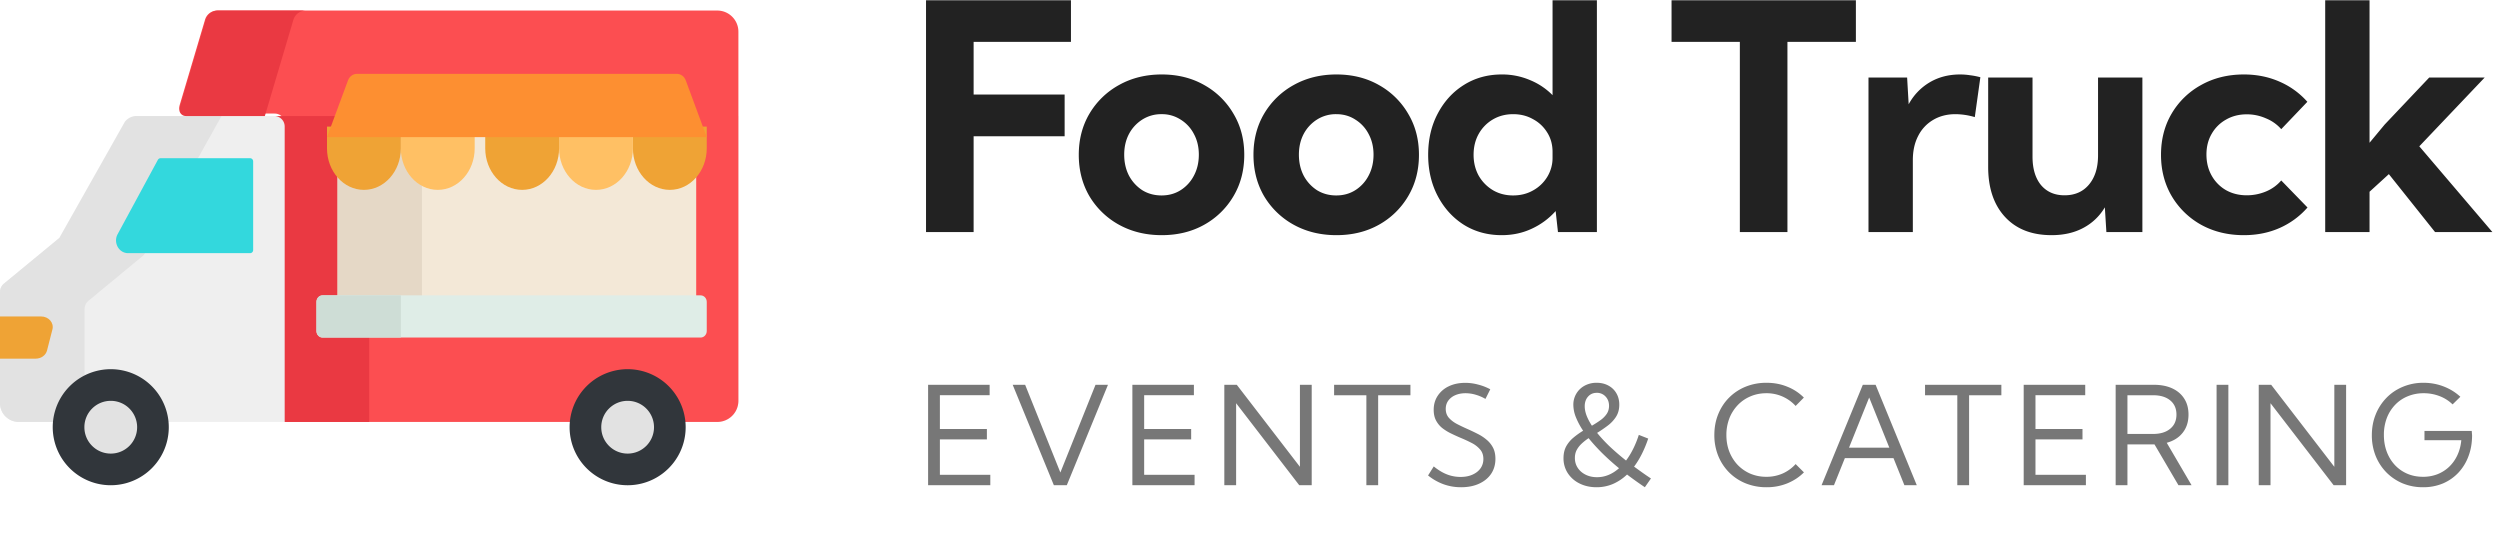 <svg width="237" height="51" fill="none" xmlns="http://www.w3.org/2000/svg"><path d="M87.984 46v-9.522h5.833v.99h-4.716v3.2h4.456v.99h-4.456v3.352h4.78V46h-5.897zm13.148 0h-1.225l-3.904-9.522h1.18l3.34 8.316 3.332-8.316h1.181L101.132 46zm6.217 0v-9.522h5.833v.99h-4.716v3.2h4.456v.99h-4.456v3.352h4.78V46h-5.897zm17.001 0h-1.181l-5.985-7.776V46h-1.118v-9.522h1.181l5.986 7.776v-7.776h1.117V46zm6.299 0h-1.117v-8.531h-3.059v-.99h7.236v.99h-3.06V46zm4.732-.927l.539-.857c.275.225.55.41.825.559.275.148.555.258.838.33.288.072.58.108.876.108.432 0 .808-.072 1.13-.216.326-.144.58-.343.762-.597.182-.258.273-.554.273-.888 0-.364-.104-.665-.311-.902a2.565 2.565 0 00-.794-.615c-.326-.17-.673-.33-1.041-.483a19.52 19.52 0 01-.92-.419 4.669 4.669 0 01-.832-.514 2.306 2.306 0 01-.59-.717c-.148-.28-.222-.616-.222-1.01 0-.503.127-.947.381-1.332a2.56 2.56 0 011.053-.902c.453-.216.974-.324 1.562-.324.398 0 .798.053 1.2.16.402.1.791.25 1.168.45l-.457.914a4.049 4.049 0 00-.934-.4 3.41 3.41 0 00-.952-.14c-.372 0-.7.064-.984.19a1.568 1.568 0 00-.66.521c-.156.22-.235.478-.235.775 0 .33.096.607.286.831.195.224.444.42.749.584.309.161.635.318.978.47.325.144.647.296.964.457.322.157.612.343.87.559.262.211.472.465.628.761.157.296.235.654.235 1.073 0 .537-.135 1.01-.406 1.416-.271.402-.652.715-1.143.939-.486.224-1.057.336-1.713.336a4.84 4.84 0 01-1.644-.279 5.113 5.113 0 01-1.479-.838zm21.129.286l-.578.831a34.334 34.334 0 01-1.688-1.206 4.551 4.551 0 01-1.352.902 3.913 3.913 0 01-1.536.304c-.601 0-1.139-.118-1.612-.355a2.799 2.799 0 01-1.118-.978 2.568 2.568 0 01-.406-1.422c0-.435.087-.812.26-1.13a2.9 2.9 0 01.692-.825c.284-.236.586-.452.908-.647a7 7 0 01-.692-1.295 3.228 3.228 0 01-.235-1.149 2.03 2.03 0 011.073-1.828 2.337 2.337 0 011.136-.273c.423 0 .796.089 1.117.267.322.173.574.416.756.73.182.313.273.673.273 1.079 0 .444-.104.827-.311 1.149a3.213 3.213 0 01-.787.838c-.318.24-.652.47-1.003.685.33.41.723.836 1.18 1.276.462.436.982.885 1.562 1.346.241-.318.463-.68.666-1.086.208-.41.39-.859.546-1.345l.889.349a11.115 11.115 0 01-.603 1.46c-.224.444-.47.844-.736 1.2.249.181.507.367.774.558.267.19.542.379.825.565zm-5.598-5.002c.291-.17.56-.343.806-.52a2.36 2.36 0 00.596-.597c.148-.22.223-.476.223-.768 0-.356-.111-.65-.331-.883a1.102 1.102 0 00-.837-.349c-.335 0-.608.119-.819.356-.212.237-.318.544-.318.92 0 .27.057.56.172.87.118.309.287.632.508.97zm-.312 1.18a5.17 5.17 0 00-.66.521 2.35 2.35 0 00-.469.603c-.115.22-.172.472-.172.755 0 .352.091.665.273.94.182.275.432.49.749.647.318.157.677.235 1.079.235a2.81 2.81 0 001.086-.215c.351-.144.683-.356.996-.635-.592-.487-1.13-.97-1.612-1.448-.482-.482-.906-.95-1.27-1.402zm20.413 3.244c-.436.44-.957.785-1.562 1.035a5.14 5.14 0 01-1.98.374 5.224 5.224 0 01-1.981-.368 4.718 4.718 0 01-1.568-1.034 4.777 4.777 0 01-1.034-1.575 5.193 5.193 0 01-.368-1.974c0-.715.122-1.373.368-1.974.245-.605.59-1.13 1.034-1.574.445-.444.967-.79 1.568-1.035a5.224 5.224 0 011.981-.368c.711 0 1.369.125 1.974.375a4.595 4.595 0 011.561 1.028l-.78.793a3.706 3.706 0 00-2.774-1.206c-.546 0-1.05.1-1.511.299a3.563 3.563 0 00-1.206.831 3.854 3.854 0 00-.794 1.257 4.34 4.34 0 00-.279 1.574c0 .572.093 1.098.279 1.58.191.479.455.898.794 1.258a3.69 3.69 0 001.206.831 3.84 3.84 0 001.511.292 3.77 3.77 0 001.555-.317 3.66 3.66 0 001.219-.889l.787.787zM173.859 46h-1.175l3.911-9.522h1.212L181.711 46h-1.174l-1.035-2.57h-4.609L173.859 46zm1.428-3.561h3.821l-1.91-4.754-1.911 4.754zM186.671 46h-1.118v-8.531h-3.059v-.99h7.236v.99h-3.059V46zm5.175 0v-9.522h5.834v.99h-4.717v3.2h4.457v.99h-4.457v3.352h4.78V46h-5.897zm15.916 0h-1.244l-2.272-3.872h-2.565V46h-1.117v-9.522h3.612c.681 0 1.267.115 1.758.343.491.229.87.555 1.136.978.267.419.4.92.4 1.504 0 .681-.182 1.253-.546 1.714-.359.461-.865.78-1.517.959L207.762 46zm-6.081-4.862h2.425c.69 0 1.231-.163 1.625-.49.398-.325.597-.774.597-1.345s-.197-1.02-.591-1.345c-.393-.326-.937-.49-1.631-.49h-2.425v3.67zm9.568-4.66V46h-1.117v-9.522h1.117zM222.411 46h-1.181l-5.986-7.776V46h-1.117v-9.522h1.181l5.986 7.776v-7.776h1.117V46zm10.095-7.662a3.593 3.593 0 00-1.238-.787 4.158 4.158 0 00-1.504-.273 3.86 3.86 0 00-1.517.292 3.45 3.45 0 00-1.2.82 3.75 3.75 0 00-.781 1.25 4.481 4.481 0 00-.273 1.593c0 .575.091 1.107.273 1.593.182.483.438.901.768 1.257.33.355.722.63 1.174.825.453.195.95.292 1.492.292a3.73 3.73 0 001.378-.247c.423-.17.793-.407 1.11-.711.322-.31.58-.675.775-1.098.199-.428.321-.898.368-1.41h-3.491v-.882h4.481l.032.413c0 .723-.114 1.386-.343 1.986a4.592 4.592 0 01-.958 1.562c-.415.44-.906.78-1.473 1.022a4.81 4.81 0 01-1.873.355 5.012 5.012 0 01-1.936-.368 4.771 4.771 0 01-1.542-1.04 4.754 4.754 0 01-1.016-1.562 5.22 5.22 0 01-.361-1.962c0-.71.122-1.369.368-1.974a4.808 4.808 0 011.028-1.58c.44-.449.959-.796 1.555-1.041a4.998 4.998 0 011.949-.375c.664 0 1.295.114 1.892.343.6.228 1.134.556 1.599.984l-.736.723z" fill="#777"/><path d="M87.787 22V.027h13.74v3.94h-9.228v4.996h8.628v3.955h-8.628V22h-4.512zm22.347.293c-1.504 0-2.851-.327-4.043-.982a7.423 7.423 0 01-2.812-2.71c-.674-1.152-1.011-2.46-1.011-3.925 0-1.455.337-2.754 1.011-3.897a7.389 7.389 0 012.812-2.724c1.192-.664 2.539-.996 4.043-.996s2.842.332 4.014.996a7.318 7.318 0 012.783 2.724c.684 1.143 1.025 2.442 1.025 3.897 0 1.465-.341 2.773-1.025 3.926a7.351 7.351 0 01-2.783 2.71c-1.172.654-2.51.981-4.014.981zm-.014-3.765c.673 0 1.274-.166 1.801-.498a3.56 3.56 0 001.26-1.377c.313-.586.469-1.25.469-1.992 0-.732-.156-1.387-.469-1.963a3.464 3.464 0 00-1.26-1.362 3.238 3.238 0 00-1.801-.513 3.34 3.34 0 00-1.832.513 3.606 3.606 0 00-1.259 1.362c-.303.576-.454 1.23-.454 1.963 0 .742.151 1.406.454 1.992a3.721 3.721 0 001.259 1.377c.538.332 1.148.498 1.832.498zm16.575 3.765c-1.504 0-2.851-.327-4.043-.982a7.423 7.423 0 01-2.812-2.71c-.674-1.152-1.011-2.46-1.011-3.925 0-1.455.337-2.754 1.011-3.897a7.389 7.389 0 012.812-2.724c1.192-.664 2.539-.996 4.043-.996s2.842.332 4.014.996a7.318 7.318 0 012.783 2.724c.684 1.143 1.025 2.442 1.025 3.897 0 1.465-.341 2.773-1.025 3.926a7.351 7.351 0 01-2.783 2.71c-1.172.654-2.51.981-4.014.981zm-.015-3.765c.674 0 1.275-.166 1.802-.498a3.56 3.56 0 001.26-1.377c.312-.586.469-1.25.469-1.992 0-.732-.157-1.387-.469-1.963a3.464 3.464 0 00-1.26-1.362c-.527-.342-1.128-.513-1.802-.513a3.34 3.34 0 00-1.831.513 3.606 3.606 0 00-1.259 1.362c-.303.576-.454 1.23-.454 1.963 0 .742.151 1.406.454 1.992a3.721 3.721 0 001.259 1.377c.538.332 1.148.498 1.831.498zM151.386 22h-3.691l-.22-1.992a6.864 6.864 0 01-2.256 1.67c-.869.41-1.821.615-2.857.615-1.337 0-2.534-.327-3.588-.982-1.045-.663-1.87-1.572-2.476-2.724-.605-1.152-.908-2.456-.908-3.911 0-1.465.303-2.769.908-3.911.606-1.153 1.431-2.056 2.476-2.71 1.054-.664 2.251-.996 3.588-.996a6.7 6.7 0 012.667.527 6.41 6.41 0 012.153 1.435V.027h4.204V22zm-7.94-3.472c.694 0 1.319-.156 1.875-.468a3.594 3.594 0 001.348-1.275 3.435 3.435 0 00.513-1.86v-.527c0-.694-.171-1.31-.513-1.846a3.482 3.482 0 00-1.348-1.26c-.556-.313-1.181-.469-1.875-.469-.712 0-1.352.166-1.918.498a3.646 3.646 0 00-1.348 1.377c-.322.576-.484 1.236-.484 1.978 0 .732.162 1.391.484 1.977a3.791 3.791 0 001.348 1.377c.566.332 1.206.498 1.918.498zM169.449 22h-4.511V3.968h-6.475V.028h17.475v3.94h-6.489V22zm11.888 0h-4.204V7.352h3.662l.147 2.534a5.37 5.37 0 011.992-2.08c.84-.498 1.802-.747 2.886-.747.312 0 .625.024.937.073.322.039.65.102.982.19l-.528 3.78a6.622 6.622 0 00-1.831-.279c-.81 0-1.523.186-2.138.557a3.658 3.658 0 00-1.407 1.523c-.332.645-.498 1.402-.498 2.27V22zm21.761 0h-3.413l-.146-2.344a5.18 5.18 0 01-2.066 1.963c-.849.45-1.845.674-2.988.674-1.875 0-3.345-.576-4.409-1.729-1.064-1.152-1.597-2.734-1.597-4.746V7.352h4.204v7.5c0 1.142.269 2.04.806 2.695.547.644 1.289.967 2.227.967.976 0 1.748-.337 2.314-1.011.576-.684.864-1.607.864-2.769V7.352h4.204V22zm15.653-2.33a7.552 7.552 0 01-2.622 1.934c-1.035.46-2.173.689-3.413.689-1.504 0-2.852-.327-4.043-.982a7.421 7.421 0 01-2.798-2.724c-.674-1.152-1.011-2.456-1.011-3.911 0-1.465.337-2.769 1.011-3.911a7.314 7.314 0 012.798-2.71c1.191-.664 2.539-.996 4.043-.996 1.23 0 2.363.23 3.398.688a7.472 7.472 0 012.623 1.904l-2.476 2.593a3.834 3.834 0 00-1.45-1.025 4.456 4.456 0 00-1.817-.381c-.732 0-1.386.166-1.963.498a3.542 3.542 0 00-1.362 1.348c-.332.566-.498 1.22-.498 1.963 0 .751.166 1.42.498 2.006a3.618 3.618 0 001.362 1.377c.577.322 1.231.484 1.963.484.635 0 1.245-.122 1.831-.366a3.84 3.84 0 001.436-1.04l2.49 2.563zm5.882 2.33h-4.204V.027h4.204v13.506l1.436-1.728 4.219-4.453h5.258l-6.196 6.518 6.929 8.13h-5.435l-4.38-5.493-1.831 1.67V22z" fill="#222"/><path d="M5.69 22.55l6.281-10.998c.266-.348.68-.552 1.119-.552H70v27.013A1.99 1.99 0 0168.007 40H1.789A1.786 1.786 0 010 38.217V27.693c0-.315.142-.613.386-.813l5.304-4.33z" fill="#EFEFEF"/><path d="M.382 26.88l5.243-4.33 6.207-10.998A1.386 1.386 0 0112.937 11H21l-7.36 13.174-5.242 4.33c-.242.2-.382.498-.382.813v10.524c0 .054.003.106.008.159H1.768A1.775 1.775 0 010 38.217V27.693c0-.314.14-.613.382-.813z" fill="#E2E2E2"/><path d="M6.61 36.611a5.5 5.5 0 117.78 7.778 5.5 5.5 0 01-7.78-7.778z" fill="#31363B"/><path d="M10.5 43c.669 0 1.297-.26 1.769-.732a2.503 2.503 0 000-3.536A2.485 2.485 0 0010.5 38c-.668 0-1.296.26-1.769.732A2.486 2.486 0 008 40.5c0 .668.26 1.296.732 1.768.473.472 1.1.732 1.769.732z" fill="#E2E2E2"/><path d="M0 30h3.898c.709 0 1.233.597 1.073 1.222l-.513 2.006c-.116.452-.56.772-1.073.772H0v-4z" fill="#EFA335"/><path d="M17.61 10.767a.61.61 0 01-.584-.783l2.41-8.115A1.215 1.215 0 0120.601 1h47.393C69.102 1 70 1.897 70 3.003v34.994A2.004 2.004 0 0167.994 40H27.038V11.768c0-.553-.449-1.002-1.003-1.002H17.61z" fill="#FC4E51"/><path d="M35 11.39V40h-8.012V11.994A.99.99 0 0026 11h8.613c.214 0 .387.174.387.39zm-17.974-1.192l2.465-8.308c.155-.527.64-.89 1.19-.89H29a1.24 1.24 0 00-1.19.89L25.108 11h-7.484a.624.624 0 01-.598-.802z" fill="#EA3942"/><path d="M24 15.3v8.4c0 .166-.128.3-.285.3H12.148c-.88 0-1.431-.998-.996-1.8l3.815-7.048a.285.285 0 01.249-.152h8.499c.157 0 .285.134.285.3z" fill="#33D8DD"/><path d="M55.61 36.61a5.5 5.5 0 117.78 7.78 5.5 5.5 0 01-7.78-7.78z" fill="#31363B"/><path d="M59.5 43c.669 0 1.296-.26 1.769-.732a2.503 2.503 0 000-3.536A2.486 2.486 0 0059.5 38c-.668 0-1.296.26-1.769.732A2.483 2.483 0 0057 40.5c0 .668.26 1.296.732 1.768s1.1.732 1.769.732z" fill="#E2E2E2"/><path d="M66 11H32v18h34V11z" fill="#F3E8D7"/><path d="M40 11h-8v18h8V11z" fill="#E5D8C6"/><path d="M63.5 18c1.933 0 3.5-1.762 3.5-3.935V12h-7v2.065C60 16.238 61.567 18 63.5 18z" fill="#EFA335"/><path d="M56.5 18c1.933 0 3.5-1.762 3.5-3.935V12h-7v2.065C53 16.238 54.567 18 56.5 18z" fill="#FFC064"/><path d="M49.5 18c1.933 0 3.5-1.762 3.5-3.935V12h-7v2.065C46 16.238 47.567 18 49.5 18z" fill="#EFA335"/><path d="M41.5 18c1.933 0 3.5-1.762 3.5-3.935V12h-7v2.065C38 16.238 39.567 18 41.5 18z" fill="#FFC064"/><path d="M34.5 18c1.933 0 3.5-1.762 3.5-3.935V12h-7v2.065C31 16.238 32.567 18 34.5 18z" fill="#EFA335"/><path d="M32.99 7.62c.139-.374.475-.62.849-.62h30.323c.373 0 .71.246.848.62L67 13H31l1.99-5.38z" fill="#FD8F31"/><path d="M66.418 28H30.582c-.322 0-.582.276-.582.618v2.764c0 .341.26.618.582.618h35.836c.321 0 .582-.276.582-.618v-2.764c0-.341-.26-.618-.582-.618z" fill="#DFEDE7"/><path d="M30.57 28H38v4h-7.43c-.315 0-.57-.276-.57-.618v-2.764c0-.341.255-.618.57-.618z" fill="#CEDDD6"/></svg>